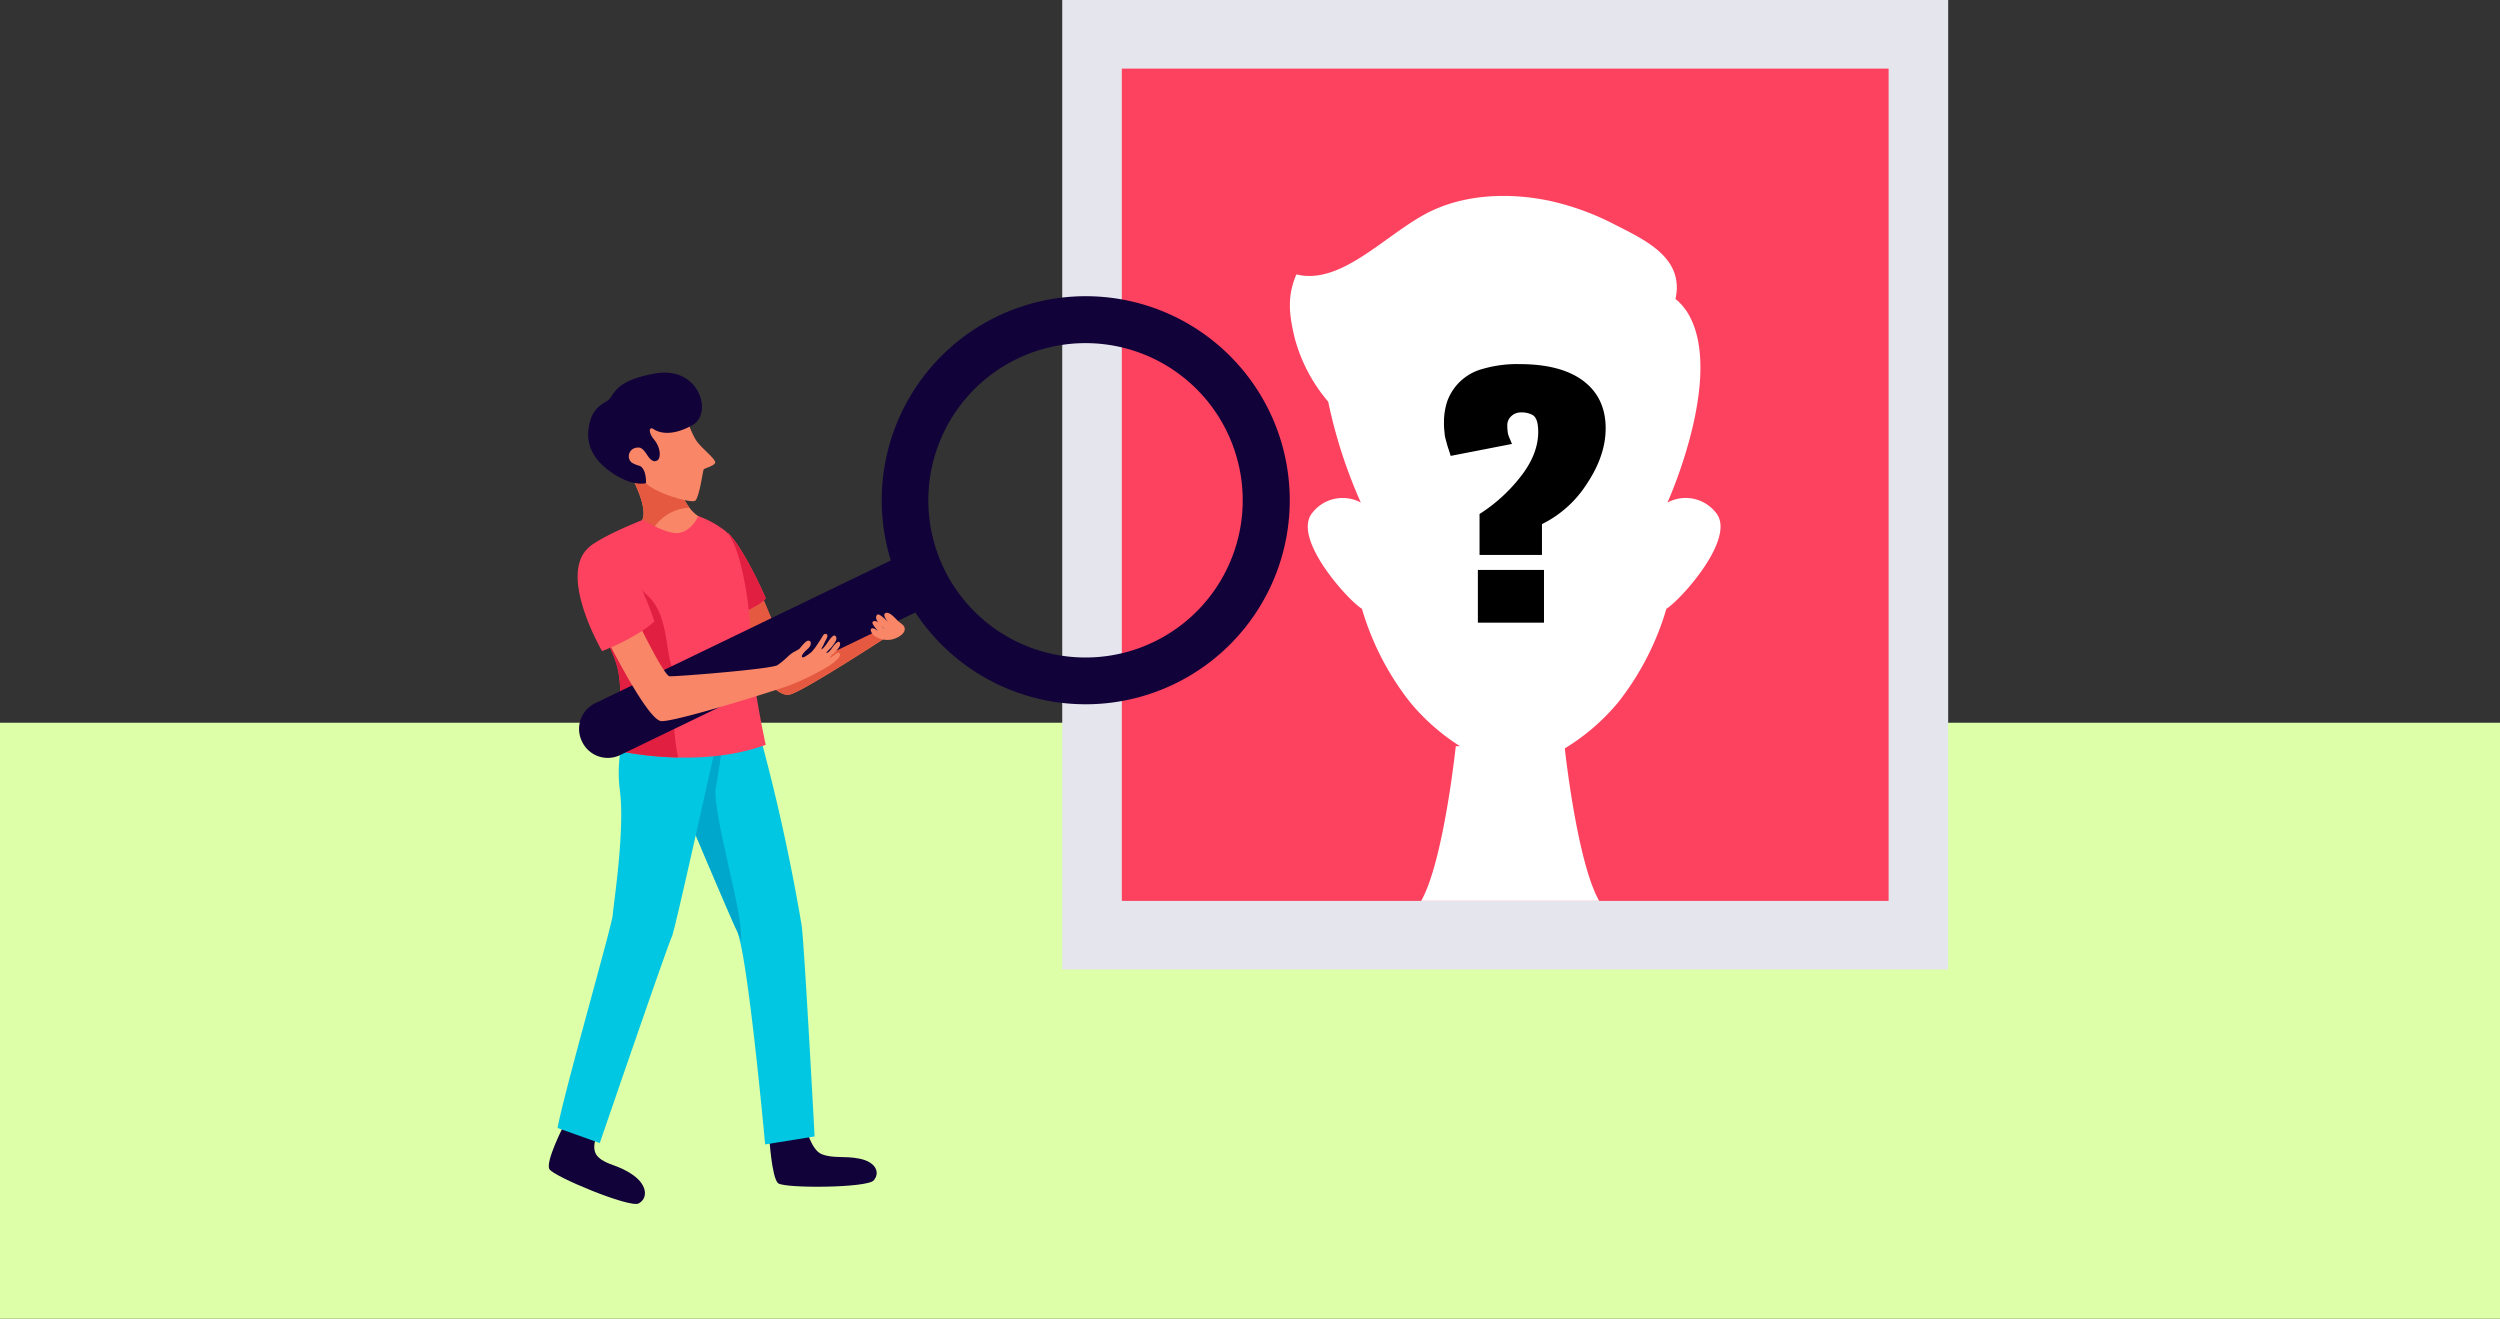 <svg xmlns="http://www.w3.org/2000/svg" width="820" height="432.545" viewBox="0 0 820 432.545">
  <rect x="0" y="0" width="820" height="432.545" fill="#333333" stroke="none"/>
  <g id="Grupo_58437" data-name="Grupo 58437" transform="translate(-509 -3289)">
    <rect id="dylan-shaw-UxyWwU6n_ts-unsplash" width="820" height="195.482" transform="translate(509 3526.063)" fill="#ddffa7"/>
    <g id="Grupo_57383" data-name="Grupo 57383" transform="translate(268.506 3036.187)">
      <g id="Grupo_57380" data-name="Grupo 57380" transform="translate(588.909 252.813)">
        <rect id="Rectángulo_5957" data-name="Rectángulo 5957" width="290.59" height="317.999" fill="#e5e6ed"/>
        <rect id="Rectángulo_5958" data-name="Rectángulo 5958" width="251.514" height="272.991" transform="translate(19.538 22.504)" fill="#fd425f"/>
        <path id="Trazado_103462" data-name="Trazado 103462" d="M607.4,369.11a12.582,12.582,0,0,0-15.808-3.225s18.73-41.334,6.878-61.808a18.508,18.508,0,0,0-4.244-4.985c2.973-13.637-10.093-19.368-20.459-24.672a86.3,86.3,0,0,0-20.937-7.531c-13.54-2.819-28.777-2.212-41.082,4.583-13.75,7.6-27.573,23.1-41.874,19.574-2.958,6.945-2.531,12.65-.535,20.927A53.388,53.388,0,0,0,480.32,332.8a162.246,162.246,0,0,0,10.7,33.088,12.574,12.574,0,0,0-15.8,3.225c-7.181,8.262,11.852,29.091,16.163,31.606a90.388,90.388,0,0,0,15.886,30.778A69.8,69.8,0,0,0,523.547,445.8h-1.384s-4.013,37.908-11.359,50.738H569.2c-6.785-11.847-10.72-45-11.281-50.028a69.949,69.949,0,0,0,17.434-15.016,90.51,90.51,0,0,0,15.886-30.778C595.547,398.2,614.58,377.372,607.4,369.11Z" transform="translate(-393.08 -201.043)" fill="#fff"/>
        <g id="Grupo_57379" data-name="Grupo 57379" transform="translate(125.21 119.429)">
          <path id="Trazado_103463" data-name="Trazado 103463" d="M489.239,338.614V325.193a53.293,53.293,0,0,0,14.42-13.519q4.823-6.737,4.825-13.427a17.179,17.179,0,0,0-.118-1.96q-.309-2.763-1.775-3.591a7.483,7.483,0,0,0-3.73-.828,4.578,4.578,0,0,0-3.174,1.2,3.959,3.959,0,0,0-1.343,3.164,13.241,13.241,0,0,0,.118,1.96,8.06,8.06,0,0,0,.247,1.183c.082.252.252.689.52,1.307s.478,1.132.638,1.533l-20.1,3.92c-.123-.432-.334-1.111-.643-2.032s-.5-1.543-.576-1.857-.216-.813-.4-1.487a10.02,10.02,0,0,1-.335-1.636c-.041-.417-.092-.936-.154-1.553s-.088-1.271-.088-1.94v-.4a21.7,21.7,0,0,1,1.1-7.083,16.93,16.93,0,0,1,11.641-10.556,40.066,40.066,0,0,1,11.945-1.564q13.743,0,21.045,5.53t7.3,15.535q0,8.943-6.137,18.144a36.688,36.688,0,0,1-14.754,13.272v10.1Zm-.55,22.218V343.537h21.688v17.295Z" transform="translate(-477.572 -276.029)"/>
        </g>
      </g>
      <g id="Grupo_57382" data-name="Grupo 57382" transform="translate(420.494 349.988)">
        <path id="Trazado_103464" data-name="Trazado 103464" d="M425.689,286.017s6.77,12.058,3.467,15.69c0,0,9.085,8.262,16.189,4.789s2.984-6.585,2.984-6.585-4.964-2.171-7.444-12.578S425.689,286.017,425.689,286.017Z" transform="translate(-398.963 -227.62)" fill="#f88667"/>
        <path id="Trazado_103465" data-name="Trazado 103465" d="M432.86,304.419a14.9,14.9,0,0,1,12.228-7.459,25.25,25.25,0,0,1-4.2-9.625c-2.48-10.407-15.2-1.322-15.2-1.322s6.77,12.063,3.467,15.7A28.655,28.655,0,0,0,432.86,304.419Z" transform="translate(-398.963 -227.621)" fill="#e45940"/>
        <path id="Trazado_103466" data-name="Trazado 103466" d="M424.577,289.1s3.977-10.741,10.566-10.926,10.9.494,12.007,2.942,3.22,9.291,5.134,11.714,5.849,5.468,5.88,6.646-3.683,1.924-3.848,2.418-1.409,9.172-2.7,10.186-14.337-2.752-16.631-6.317S424.618,295.8,424.577,289.1Z" transform="translate(-403.572 -245.018)" fill="#f88667"/>
        <path id="Trazado_103467" data-name="Trazado 103467" d="M444.56,295.172c1.759,1.194,6.1,2.377,12.747-1.44s2.171-19.4-12.264-16.889-13.3,7.634-15.86,9.049-4.512,3.143-5.427,6.2c-1.585,5.293-1.158,11.369,6.24,16.755,7.48,5.448,11.966,3.977,11.966,3.977.1-1.842-.345-4.882-2.027-5.643a10.255,10.255,0,0,1-2.531-1.019c-1.965-1.317-1.229-5.165,2.253-5,1.641.077,2.7,2.84,3.755,3.776,1.122,1,1.744.695,2.269.427,1.024-.52,1.451-3.838-1.193-7C442.775,296.319,442.8,293.984,444.56,295.172Z" transform="translate(-410.081 -251.534)" fill="#110239"/>
        <path id="Trazado_103468" data-name="Trazado 103468" d="M425.31,324.613s-5.947,11.672-4.625,14.1,26.267,12.773,29.24,11.286,3.133-5.777-1.646-9.218c-5.124-3.689-8.493-3.169-11.518-5.978s0-8.092,0-8.092Z" transform="translate(-420.494 -52.431)" fill="#110239"/>
        <path id="Trazado_103469" data-name="Trazado 103469" d="M434.547,327.56s.792,13.771,2.953,15.489,29.163,1.574,31.328-.947.8-6.034-4.7-7.135c-4.938-.988-8.586.051-12.413-1.492-3.359-1.353-5.18-8.786-5.18-8.786Z" transform="translate(-362.253 -52.112)" fill="#110239"/>
        <path id="Trazado_103470" data-name="Trazado 103470" d="M461.817,297.958l-35.192,2.166s26.477,63.151,30.109,70.749,9.311,70.219,9.311,70.219l16.23-2.618s-3.426-64.066-4.27-69.339A646.683,646.683,0,0,0,461.817,297.958Z" transform="translate(-395.084 -162.896)" fill="#01c7e2"/>
        <path id="Trazado_103471" data-name="Trazado 103471" d="M449.887,323.629c1.147-5.885,1.955-13.529,3.236-19.394.509-2.325,3.76-2.444,4-4.758a6.8,6.8,0,0,1-1.4-1.446l-29.1,1.79s26.477,63.151,30.109,70.749c.36.751.869,1.981,1.487,3.56-.015-1.276-.062-2.551-.159-3.817C457.3,360.065,448.586,330.322,449.887,323.629Z" transform="translate(-395.084 -162.594)" fill="#00a7cc"/>
        <path id="Trazado_103472" data-name="Trazado 103472" d="M475,298.536H444.927a45.63,45.63,0,0,0-3.467,23.787c1.816,12.886-2.094,37.857-2.31,41.159s-15.788,57.482-18.1,69.818l13.853,4.954s22.758-66.356,23.643-67.678S475,298.536,475,298.536Z" transform="translate(-418.176 -160.501)" fill="#01c7e2"/>
        <g id="Grupo_57381" data-name="Grupo 57381" transform="translate(58.548 77.626)">
          <path id="Trazado_103473" data-name="Trazado 103473" d="M442.061,331.944s5.947,8.591,10.077,7.927,32.985-19.594,32.985-19.594l-6.06-4.028s-22.959,15.7-25.274,15.037c-1.219-.35-7.331-16.081-12.295-27.866-6.117-14.522-9.62-16.626-9.62-16.626Z" transform="translate(-431.875 -286.793)" fill="#f88667"/>
          <path id="Trazado_103474" data-name="Trazado 103474" d="M442.061,331.944s5.947,8.591,10.077,7.927,32.985-19.594,32.985-19.594l-6.06-4.028s-22.959,15.7-25.274,15.037c-1.121-.324-7.819-18.041-12.706-28.828-6.636-14.666-9.208-15.664-9.208-15.664Z" transform="translate(-431.875 -286.793)" fill="#e45940"/>
          <path id="Trazado_103475" data-name="Trazado 103475" d="M444.489,308.219c.046-.067-2.469-5.515-3.3-7.145-6.739-13.216-9.311-14.28-9.311-14.28l5.834,25.87C440.054,311.383,443.259,309.978,444.489,308.219Z" transform="translate(-431.875 -286.793)" fill="#fd425f"/>
          <path id="Trazado_103476" data-name="Trazado 103476" d="M444.489,308.219c.046-.067-2.469-5.515-3.3-7.145-6.739-13.216-9.311-14.28-9.311-14.28l5.834,25.87C440.054,311.383,443.259,309.978,444.489,308.219Z" transform="translate(-431.875 -286.793)" fill="#e01f41"/>
        </g>
        <path id="Trazado_103477" data-name="Trazado 103477" d="M432.275,362.359s26.987,6.77,50.11-1.6c0,0-4.928-22.367-4.928-34.4,0-10.227-3.2-32.095-8.57-35.948a31.62,31.62,0,0,0-8.637-4.692s-1.816,4.46-5.947,5.448-12.109-4.27-12.109-4.27-16.282,6.368-18.468,9.944c-4.465,7.32,7.4,28,10.047,38.736S432.275,362.359,432.275,362.359Z" transform="translate(-411.223 -213.614)" fill="#fd425f"/>
        <path id="Trazado_103478" data-name="Trazado 103478" d="M454.738,352.648c-1.147-4.944-1.26-10.031-1.831-15.253-.483-4.4-.725-8.647.221-12.737-.319-1.111-.648-2.238-.926-3.21-1.4-4.913-1.266-15.88-7.079-21.426-3.354-3.205-7.459-8.169-12.439-9.033-6.019-1.044-3.087-1.075-8.478-2.32.247,1.98-2.413,5.751-1.569,8.447,3.478,8.611,10.484,19.255,12.207,26.241,2.644,10.736-1.5,26.781-1.5,26.781A109.578,109.578,0,0,0,454.738,352.648Z" transform="translate(-412.296 -201.392)" fill="#e01f41"/>
        <path id="Trazado_103479" data-name="Trazado 103479" d="M617.125,399.141a66.917,66.917,0,1,0-92.442-40.779l-96.907,46.8a9.342,9.342,0,0,0-4.455,12.434l.082.17a9.333,9.333,0,0,0,12.434,4.455l96.9-46.792A66.878,66.878,0,0,0,617.125,399.141Zm-75.2-38.49a51.557,51.557,0,1,1,68.64,24.6A51.559,51.559,0,0,1,541.927,360.652Z" transform="translate(-412.491 -271.703)" fill="#110239"/>
        <path id="Trazado_103480" data-name="Trazado 103480" d="M435.063,292.56s8.591,17.676,10.407,17.84,33.119-2.31,35.392-3.632a26.256,26.256,0,0,0,3.5-2.912,18.184,18.184,0,0,1,1.62-1.271A18.162,18.162,0,0,0,488,301.444c.483-.407,2.191-2.942,3.153-2.706.766.19.7.772.566,1.389-.175.792-1.26,1.543-1.785,2.109-.3.324-1.2,1.235-1.044,1.754.216.7,1.764-.53,2.114-.751a6.074,6.074,0,0,0,1.445-1.245,20.5,20.5,0,0,0,1.322-1.754c.252-.365.489-.756.736-1.121.412-.612.777-1.168,1.137-1.816.268-.484.7-1.039,1.312-.71.689.37.015,1.517-.257,2.011a17.253,17.253,0,0,0-.767,1.585c-.149.365-.751.977-.54,1.409a8.557,8.557,0,0,0,1.708-1.96c.314-.422,1.919-3.056,2.654-2.541,1.162.813-.232,2.536-.772,3.261a7.41,7.41,0,0,1-1.2,1.338c-.2.164-1.055,1.09-.905,1.075,1.106-.108,1.9-1.78,2.587-2.567.422-.484,1.764-1.9,1.95-.489a2.17,2.17,0,0,1-.571,1.492,7.658,7.658,0,0,1-1.729,1.867A6.3,6.3,0,0,0,498,304.345c.823-.021,2.449-2.119,3.195-1.559.489.365-.046,1.368-.314,1.667-1.9,2.13-4.794,3.555-7.269,4.892a75.917,75.917,0,0,1-8.328,3.863c-4.059,1.605-38.489,12.392-42.615,11.894s-15.037-21.6-18.175-27.733S435.063,292.56,435.063,292.56Z" transform="translate(-405.862 -185.766)" fill="#f88667"/>
        <path id="Trazado_103481" data-name="Trazado 103481" d="M430.349,323.123s10.906-4.043,17.182-9.7c0,0-10.33-32.337-20.716-24.944C414.967,296.907,430.349,323.123,430.349,323.123Z" transform="translate(-412.877 -206.745)" fill="#fd425f"/>
        <path id="Trazado_103482" data-name="Trazado 103482" d="M441.2,297.093c.545-.355,1.286.031,2.222.844-1.23-1.533-2.7-3.117-1.25-3.328,1.394-.206,2.361,1.955,3.37,2.629-.54-.756-3.735-2.978-2.49-4.645.741-.993,4.162,2.891,4.867,3.663-.664-.628-3.544-3.663-2.017-4.29,1.379-.566,3.354,2.032,4.337,2.86.72.607,1.734,1.106,1.9,2.1.329,1.934-2.495,3.251-3.956,3.663a7.587,7.587,0,0,1-5.761-.967C441.424,299.043,440.663,297.443,441.2,297.093Z" transform="translate(-335.41 -188.067)" fill="#f88667"/>
      </g>
    </g>
  </g>
</svg>

